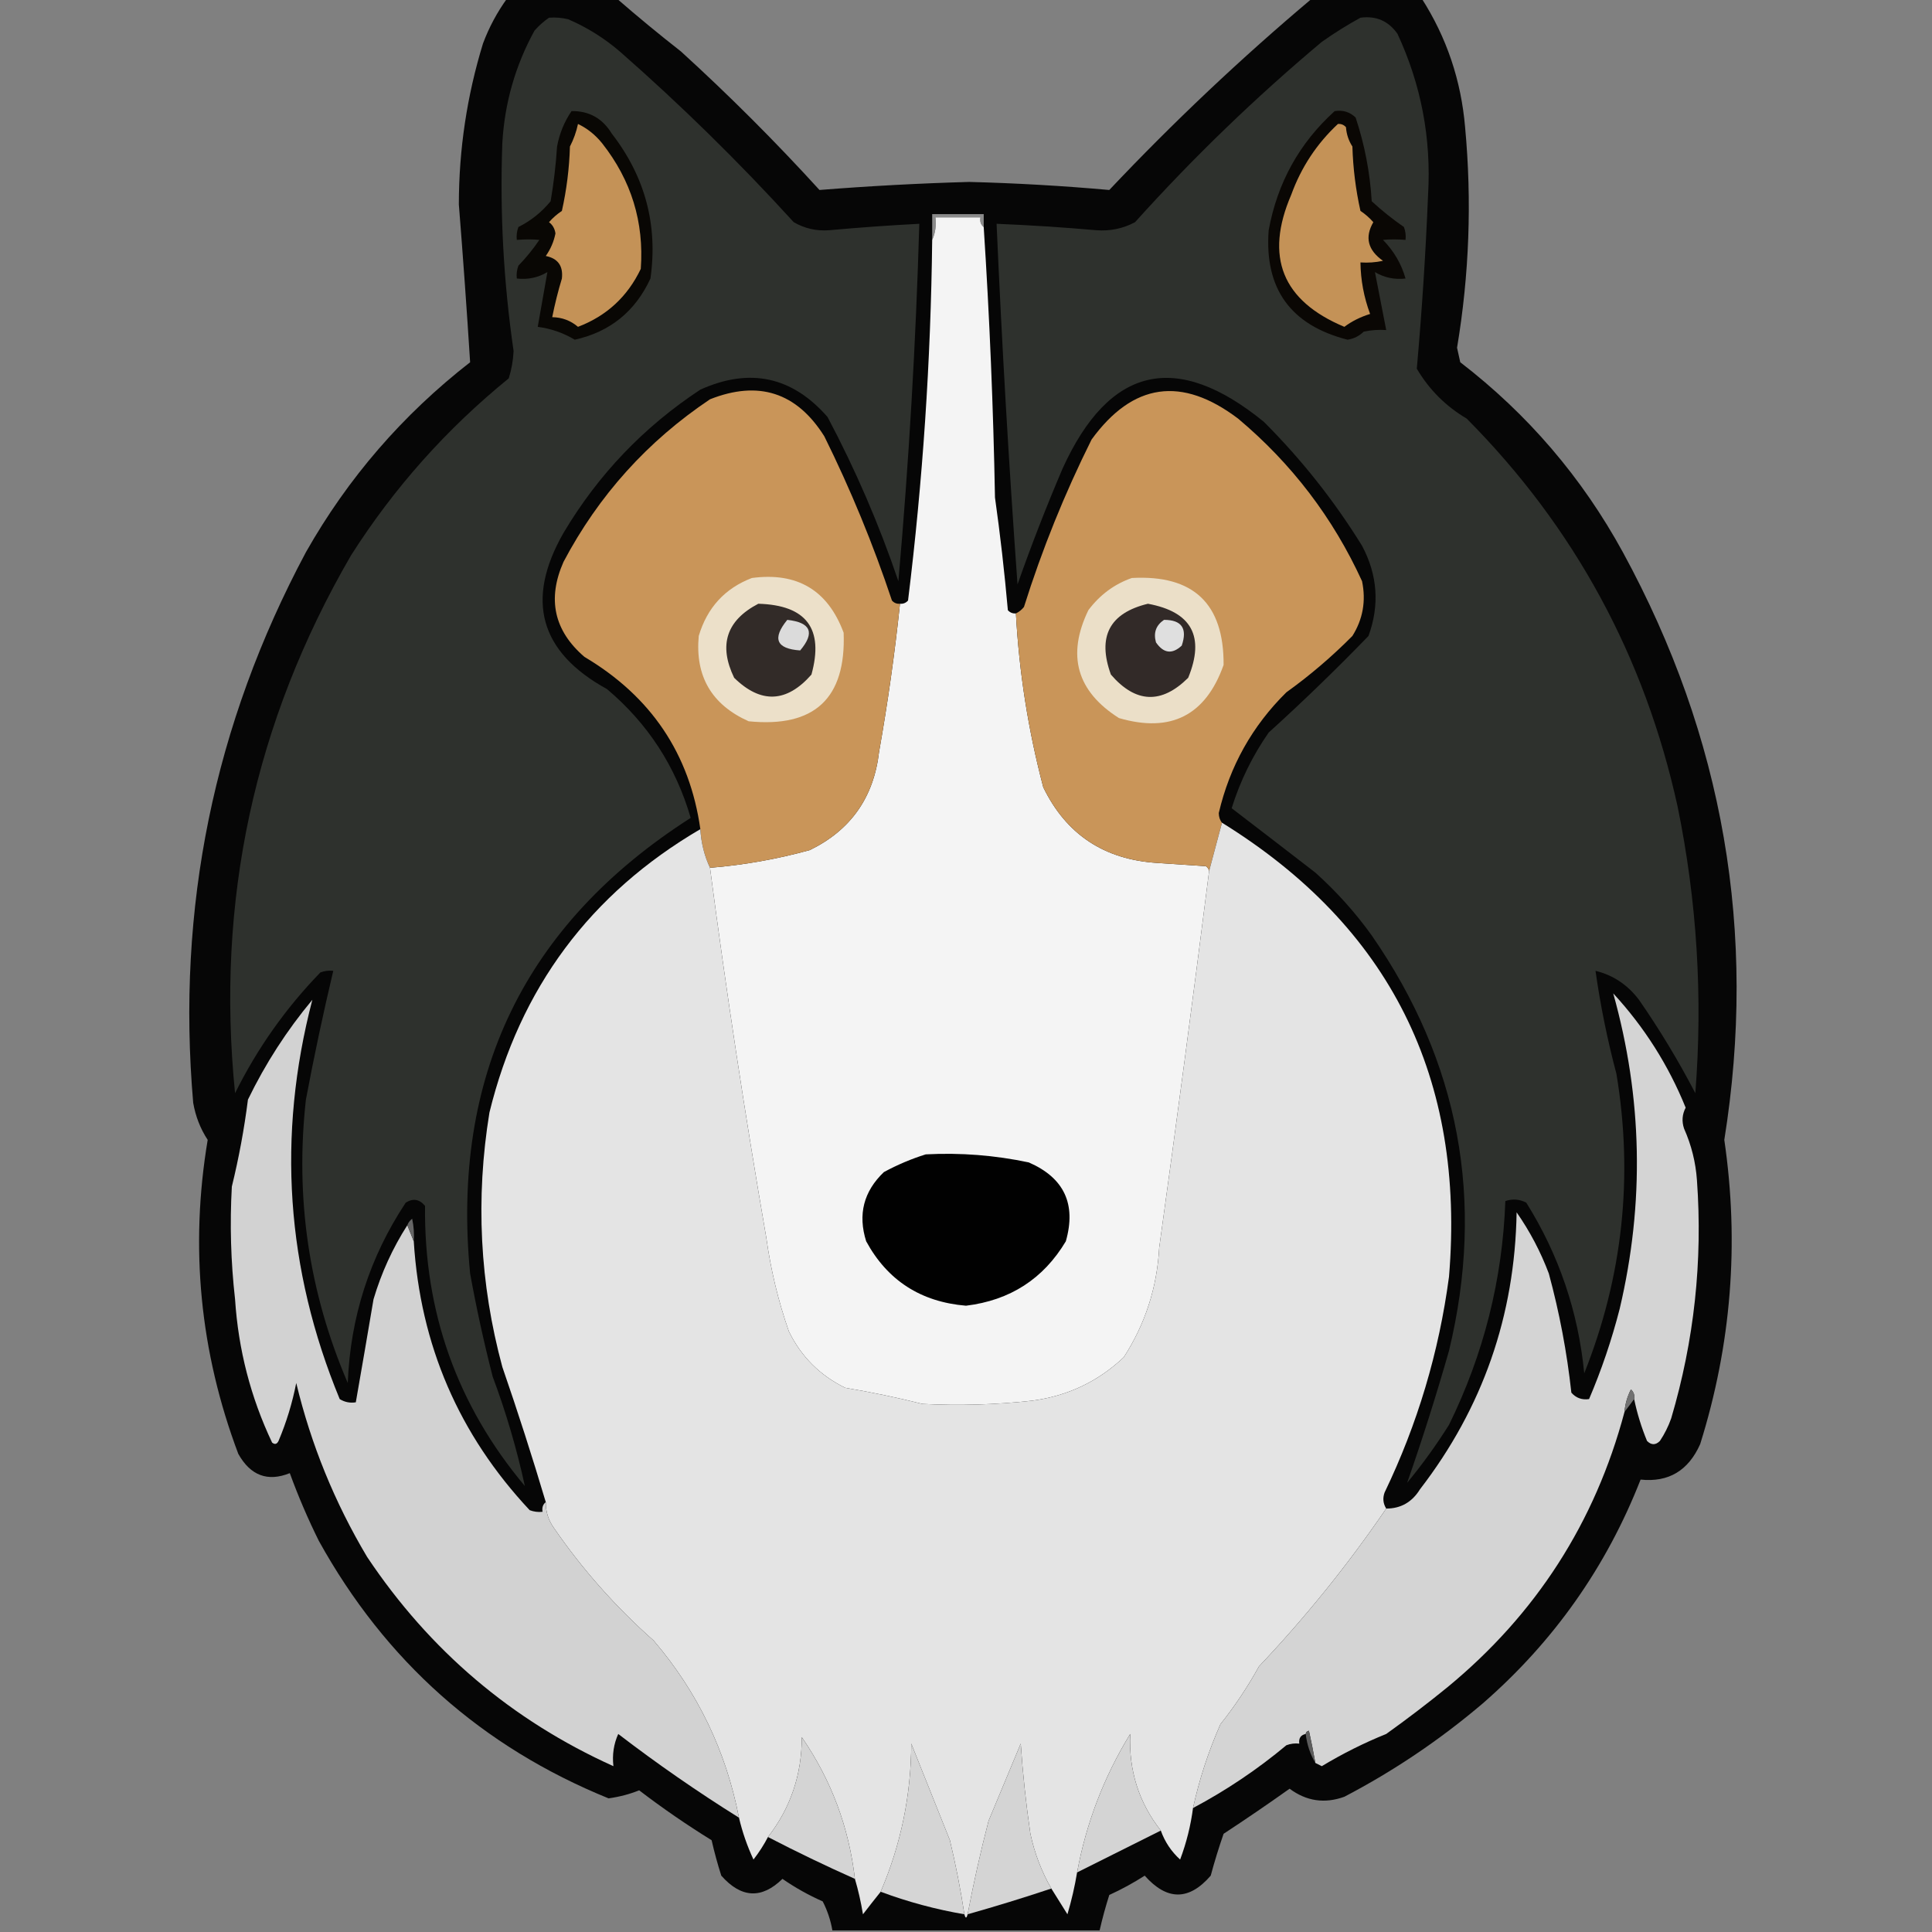 <?xml version="1.0" encoding="UTF-8"?>
<!DOCTYPE svg PUBLIC "-//W3C//DTD SVG 1.1//EN" "http://www.w3.org/Graphics/SVG/1.1/DTD/svg11.dtd">
<svg xmlns="http://www.w3.org/2000/svg" version="1.1" width="600px" height="600px" style="shape-rendering:geometricPrecision; text-rendering:geometricPrecision; image-rendering:optimizeQuality; fill-rule:evenodd; clip-rule:evenodd" xmlns:xlink="http://www.w3.org/1999/xlink">
<rect width="100%" height="100%" fill="#808080" stroke="none"/>
<g><path style="opacity:0.968" fill="#030303" d="M 157.5,-0.5 C 168.833,-0.5 180.167,-0.5 191.5,-0.5C 197.977,5.136 204.644,10.636 211.5,16C 226.5,29.667 240.833,44 254.5,59C 269.941,57.771 285.441,56.938 301,56.5C 315.564,56.877 330.064,57.711 344.5,59C 364.437,37.892 385.437,18.059 407.5,-0.5C 418.833,-0.5 430.167,-0.5 441.5,-0.5C 449.265,11.627 453.765,24.961 455,39.5C 457.135,62.425 456.301,85.258 452.5,108C 452.833,109.5 453.167,111 453.5,112.5C 474.494,128.656 491.327,148.323 504,171.5C 535.289,228.923 545.789,289.756 535.5,354C 540.19,386.096 537.69,417.596 528,448.5C 524.326,456.742 518.159,460.409 509.5,459.5C 498.864,486.643 482.531,509.81 460.5,529C 447.217,540.293 432.884,549.96 417.5,558C 411.384,560.21 405.718,559.377 400.5,555.5C 393.753,560.29 386.92,564.957 380,569.5C 378.514,573.776 377.181,578.109 376,582.5C 369.254,590.306 362.42,590.306 355.5,582.5C 351.993,584.754 348.327,586.754 344.5,588.5C 343.341,592.135 342.341,595.802 341.5,599.5C 313.833,599.5 286.167,599.5 258.5,599.5C 257.962,596.347 256.962,593.347 255.5,590.5C 251.091,588.547 246.924,586.213 243,583.5C 236.529,589.827 230.196,589.494 224,582.5C 222.844,578.877 221.844,575.211 221,571.5C 213.239,566.704 205.739,561.537 198.5,556C 195.588,557.182 192.421,558.016 189,558.5C 149.673,542.516 119.673,515.849 99,478.5C 95.611,471.664 92.611,464.664 90,457.5C 83.124,460.263 77.791,458.263 74,451.5C 62.084,419.841 58.917,387.341 64.5,354C 62.236,350.553 60.736,346.72 60,342.5C 54.77,281.981 66.437,224.981 95,171.5C 108.022,148.499 125.022,128.832 146,112.5C 144.97,96.188 143.803,79.854 142.5,63.5C 142.508,46.451 145.008,29.785 150,13.5C 151.892,8.459 154.392,3.792 157.5,-0.5 Z"/></g>
<g><path style="opacity:1" fill="#2e312d" d="M 170.5,5.5 C 172.527,5.338 174.527,5.505 176.5,6C 182.365,8.542 187.699,11.875 192.5,16C 211.468,32.635 229.468,50.301 246.5,69C 249.884,70.96 253.55,71.793 257.5,71.5C 266.825,70.652 276.158,69.986 285.5,69.5C 284.426,106.559 282.259,143.559 279,180.5C 273.026,162.888 265.692,145.888 257,129.5C 246.006,116.928 232.84,114.095 217.5,121C 199.907,132.592 185.74,147.426 175,165.5C 163.082,186.334 167.582,202.5 188.5,214C 201.195,224.699 209.862,238.032 214.5,254C 162.92,286.998 140.087,334.164 146,395.5C 147.948,406.242 150.282,416.908 153,427.5C 157.172,438.673 160.505,450.006 163,461.5C 141.981,436.45 131.647,407.45 132,374.5C 130.267,372.398 128.267,372.065 126,373.5C 114.802,390.429 108.802,409.095 108,429.5C 95.939,401.408 91.606,372.075 95,341.5C 97.526,328.068 100.359,314.735 103.5,301.5C 102.127,301.343 100.793,301.51 99.5,302C 88.723,313.113 79.89,325.613 73,339.5C 66.993,279.863 78.993,224.196 109,172.5C 122.321,151.557 138.654,133.223 158,117.5C 158.863,114.731 159.363,111.898 159.5,109C 156.384,87.6 155.218,66.1 156,44.5C 156.701,32.022 160.034,20.356 166,9.5C 167.397,7.93 168.897,6.596 170.5,5.5 Z"/></g>
<g><path style="opacity:1" fill="#2e312d" d="M 422.5,5.5 C 427.347,4.84 431.181,6.507 434,10.5C 441.361,26.325 444.527,42.992 443.5,60.5C 442.764,78.559 441.598,96.559 440,114.5C 443.833,121 449,126.167 455.5,130C 488.926,163.673 510.759,203.84 521,250.5C 527.015,279.899 528.849,309.566 526.5,339.5C 521.272,329.445 515.439,319.779 509,310.5C 505.462,305.83 500.962,302.83 495.5,301.5C 497.025,312.27 499.191,322.937 502,333.5C 507.3,365.429 503.967,396.429 492,426.5C 490.14,407.38 484.14,389.714 474,373.5C 471.936,372.409 469.769,372.242 467.5,373C 466.612,397.384 460.779,420.551 450,442.5C 446.054,448.779 441.721,454.779 437,460.5C 441.695,447.077 446.028,433.41 450,419.5C 461.249,372.817 453.249,329.817 426,290.5C 420.908,283.404 415.074,276.904 408.5,271C 399.774,264.257 391.108,257.591 382.5,251C 385.141,242.552 388.974,234.719 394,227.5C 404.637,217.864 414.971,207.864 425,197.5C 428.489,187.905 427.822,178.572 423,169.5C 414.356,155.516 404.19,142.682 392.5,131C 365.313,108.839 344.48,113.673 330,145.5C 324.941,157.343 320.274,169.343 316,181.5C 313.301,144.179 311.134,106.845 309.5,69.5C 319.845,69.925 330.178,70.592 340.5,71.5C 344.776,71.821 348.776,70.987 352.5,69C 370.565,48.933 389.898,30.267 410.5,13C 414.407,10.241 418.407,7.741 422.5,5.5 Z"/></g>
<g><path style="opacity:1" fill="#090704" d="M 177.5,34.5 C 182.945,34.425 187.112,36.758 190,41.5C 200.357,54.89 204.357,69.89 202,86.5C 197.274,96.73 189.441,103.063 178.5,105.5C 174.95,103.379 171.116,102.046 167,101.5C 168,95.833 169,90.167 170,84.5C 167.096,86.227 163.93,86.894 160.5,86.5C 160.343,85.127 160.51,83.793 161,82.5C 163.406,80.017 165.573,77.35 167.5,74.5C 165.448,74.295 163.114,74.295 160.5,74.5C 160.343,73.127 160.51,71.793 161,70.5C 164.881,68.554 168.214,65.888 171,62.5C 171.966,56.87 172.633,51.204 173,45.5C 173.751,41.46 175.251,37.793 177.5,34.5 Z"/></g>
<g><path style="opacity:1" fill="#0a0704" d="M 414.5,34.5 C 417.044,34.104 419.211,34.771 421,36.5C 423.799,44.916 425.465,53.582 426,62.5C 429.151,65.407 432.484,68.074 436,70.5C 436.49,71.793 436.657,73.127 436.5,74.5C 433.886,74.295 431.552,74.295 429.5,74.5C 432.906,77.993 435.239,81.993 436.5,86.5C 433.07,86.894 429.904,86.227 427,84.5C 428.15,90.444 429.316,96.444 430.5,102.5C 428.143,102.337 425.81,102.503 423.5,103C 422.107,104.363 420.441,105.196 418.5,105.5C 400.802,100.976 392.635,89.643 394,71.5C 396.703,56.75 403.536,44.417 414.5,34.5 Z"/></g>
<g><path style="opacity:1" fill="#c49257" d="M 179.5,38.5 C 182.394,39.882 184.894,41.882 187,44.5C 196.052,55.987 200.052,68.987 199,83.5C 194.881,92.121 188.381,98.121 179.5,101.5C 177.208,99.551 174.541,98.551 171.5,98.5C 172.301,94.46 173.301,90.46 174.5,86.5C 174.936,82.591 173.269,80.258 169.5,79.5C 171.006,77.346 172.006,75.012 172.5,72.5C 172.291,71.005 171.624,69.839 170.5,69C 171.685,67.647 173.019,66.48 174.5,65.5C 175.968,58.925 176.801,52.258 177,45.5C 178.144,43.291 178.977,40.957 179.5,38.5 Z"/></g>
<g><path style="opacity:1" fill="#c49257" d="M 415.5,38.5 C 416.496,38.414 417.329,38.748 418,39.5C 418.17,41.715 418.837,43.715 420,45.5C 420.199,52.258 421.032,58.925 422.5,65.5C 423.981,66.48 425.315,67.647 426.5,69C 423.78,73.675 424.78,77.675 429.5,81C 427.19,81.497 424.857,81.663 422.5,81.5C 422.575,87.005 423.575,92.338 425.5,97.5C 422.515,98.418 419.848,99.752 417.5,101.5C 398.196,93.425 392.696,79.758 401,60.5C 404.092,51.972 408.926,44.638 415.5,38.5 Z"/></g>
<g><path style="opacity:1" fill="#8b8b8b" d="M 305.5,70.5 C 304.596,69.791 304.263,68.791 304.5,67.5C 299.833,67.5 295.167,67.5 290.5,67.5C 290.802,70.059 290.468,72.393 289.5,74.5C 289.5,71.833 289.5,69.167 289.5,66.5C 294.833,66.5 300.167,66.5 305.5,66.5C 305.5,67.833 305.5,69.167 305.5,70.5 Z"/></g>
<g><path style="opacity:1" fill="#f4f4f4" d="M 305.5,70.5 C 307.316,98.441 308.483,126.441 309,154.5C 310.626,166.026 311.959,177.693 313,189.5C 313.671,190.252 314.504,190.586 315.5,190.5C 316.493,208.793 319.327,226.793 324,244.5C 331.128,259.165 342.961,266.998 359.5,268C 364.5,268.333 369.5,268.667 374.5,269C 375.056,269.383 375.389,269.883 375.5,270.5C 370.572,309.496 365.406,348.496 360,387.5C 359.332,399.837 355.665,411.171 349,421.5C 341.023,429.056 331.523,433.556 320.5,435C 309.188,436.253 297.855,436.586 286.5,436C 278.552,434.012 270.552,432.346 262.5,431C 254.667,427.167 248.833,421.333 245,413.5C 241.706,404.071 239.373,394.405 238,384.5C 231.354,346.136 225.521,307.802 220.5,269.5C 230.975,268.649 241.308,266.816 251.5,264C 264.186,257.817 271.353,247.651 273,233.5C 275.712,218.231 277.878,202.898 279.5,187.5C 280.496,187.586 281.329,187.252 282,186.5C 286.571,149.402 289.071,112.068 289.5,74.5C 290.468,72.393 290.802,70.059 290.5,67.5C 295.167,67.5 299.833,67.5 304.5,67.5C 304.263,68.791 304.596,69.791 305.5,70.5 Z"/></g>
<g><path style="opacity:1" fill="#c99559" d="M 279.5,187.5 C 277.878,202.898 275.712,218.231 273,233.5C 271.353,247.651 264.186,257.817 251.5,264C 241.308,266.816 230.975,268.649 220.5,269.5C 218.755,265.8 217.755,261.8 217.5,257.5C 214.192,234.112 202.192,216.279 181.5,204C 172.061,195.886 169.895,186.052 175,174.5C 185.913,153.846 201.08,137.012 220.5,124C 235.584,118.029 247.418,121.862 256,135.5C 264.172,152.016 271.172,169.016 277,186.5C 277.671,187.252 278.504,187.586 279.5,187.5 Z"/></g>
<g><path style="opacity:1" fill="#c99559" d="M 379.5,255.5 C 378.155,260.589 376.821,265.589 375.5,270.5C 375.389,269.883 375.056,269.383 374.5,269C 369.5,268.667 364.5,268.333 359.5,268C 342.961,266.998 331.128,259.165 324,244.5C 319.327,226.793 316.493,208.793 315.5,190.5C 316.458,190.047 317.292,189.381 318,188.5C 323.628,170.618 330.628,153.284 339,136.5C 351.805,118.899 366.971,116.733 384.5,130C 401.164,143.986 413.997,160.82 423,180.5C 424.266,186.631 423.266,192.298 420,197.5C 413.632,203.926 406.798,209.759 399.5,215C 388.908,225.441 381.908,237.941 378.5,252.5C 378.52,253.726 378.853,254.726 379.5,255.5 Z"/></g>
<g><path style="opacity:1" fill="#ece0c9" d="M 233.5,179.5 C 247.594,177.625 257.094,183.292 262,196.5C 262.773,216.884 252.94,226.051 232.5,224C 221.012,218.857 215.845,210.024 217,197.5C 219.619,188.719 225.119,182.719 233.5,179.5 Z"/></g>
<g><path style="opacity:1" fill="#ebdfc8" d="M 351.5,179.5 C 370.621,178.456 380.121,187.456 380,206.5C 374.431,222.202 363.598,227.702 347.5,223C 334.397,214.686 331.23,203.519 338,189.5C 341.579,184.731 346.079,181.397 351.5,179.5 Z"/></g>
<g><path style="opacity:1" fill="#322b28" d="M 235.5,187.5 C 250.434,187.92 255.934,195.253 252,209.5C 244.288,218.27 236.288,218.603 228,210.5C 223.094,200.331 225.594,192.664 235.5,187.5 Z"/></g>
<g><path style="opacity:1" fill="#322a28" d="M 356.5,187.5 C 370.088,190.008 374.255,197.675 369,210.5C 360.692,218.74 352.692,218.406 345,209.5C 340.721,197.719 344.554,190.386 356.5,187.5 Z"/></g>
<g><path style="opacity:1" fill="#dbdbdb" d="M 244.5,192.5 C 251.821,193.319 253.154,196.486 248.5,202C 241.075,201.484 239.742,198.318 244.5,192.5 Z"/></g>
<g><path style="opacity:1" fill="#dfdfdf" d="M 361.5,192.5 C 366.989,192.504 368.822,195.171 367,200.5C 364.034,203.265 361.367,202.932 359,199.5C 358.162,196.519 358.995,194.186 361.5,192.5 Z"/></g>
<g><path style="opacity:1" fill="#e4e4e4" d="M 379.5,255.5 C 431.644,287.788 455.144,334.788 450,396.5C 446.888,419.926 440.221,442.259 430,463.5C 429.36,465.265 429.527,466.932 430.5,468.5C 418.685,485.827 405.518,502.16 391,517.5C 387.496,523.844 383.496,529.844 379,535.5C 375.289,543.912 372.456,552.578 370.5,561.5C 369.785,566.98 368.452,572.313 366.5,577.5C 363.748,574.996 361.748,571.996 360.5,568.5C 353.668,559.794 350.501,549.794 351,538.5C 342.838,551.821 337.338,566.154 334.5,581.5C 333.779,585.863 332.779,590.196 331.5,594.5C 329.822,591.805 328.156,589.139 326.5,586.5C 323.455,581.203 321.288,575.536 320,569.5C 318.634,560.206 317.634,550.873 317,541.5C 313.667,549.5 310.333,557.5 307,565.5C 304.507,575.138 302.34,584.804 300.5,594.5C 300.167,595.833 299.833,595.833 299.5,594.5C 298.323,586.783 296.823,579.116 295,571.5C 291,561.5 287,551.5 283,541.5C 282.94,557.544 279.773,572.878 273.5,587.5C 271.686,589.764 269.853,592.097 268,594.5C 267.367,590.653 266.533,586.986 265.5,583.5C 263.65,567.466 258.15,552.799 249,539.5C 249.02,551.113 245.52,561.446 238.5,570.5C 237.223,572.95 235.723,575.283 234,577.5C 232.027,573.247 230.527,568.913 229.5,564.5C 225.474,543.782 216.64,525.449 203,509.5C 191.18,499.022 180.847,487.355 172,474.5C 170.293,472.091 169.46,469.425 169.5,466.5C 165.309,452.426 160.809,438.426 156,424.5C 148.982,398.559 147.649,372.225 152,345.5C 161.477,306.841 183.311,277.508 217.5,257.5C 217.755,261.8 218.755,265.8 220.5,269.5C 225.521,307.802 231.354,346.136 238,384.5C 239.373,394.405 241.706,404.071 245,413.5C 248.833,421.333 254.667,427.167 262.5,431C 270.552,432.346 278.552,434.012 286.5,436C 297.855,436.586 309.188,436.253 320.5,435C 331.523,433.556 341.023,429.056 349,421.5C 355.665,411.171 359.332,399.837 360,387.5C 365.406,348.496 370.572,309.496 375.5,270.5C 376.821,265.589 378.155,260.589 379.5,255.5 Z"/></g>
<g><path style="opacity:1" fill="#d4d4d4" d="M 507.5,434.5 C 507.719,433.325 507.386,432.325 506.5,431.5C 505.365,433.707 504.699,436.04 504.5,438.5C 495.353,472.832 477.02,501.332 449.5,524C 443.285,529.056 436.952,533.89 430.5,538.5C 423.596,541.285 416.93,544.619 410.5,548.5C 409.817,548.137 409.15,547.804 408.5,547.5C 407.907,544.2 407.24,540.866 406.5,537.5C 405.893,537.624 405.56,537.957 405.5,538.5C 403.952,538.821 403.285,539.821 403.5,541.5C 402.127,541.343 400.793,541.51 399.5,542C 390.537,549.486 380.87,555.986 370.5,561.5C 372.456,552.578 375.289,543.912 379,535.5C 383.496,529.844 387.496,523.844 391,517.5C 405.518,502.16 418.685,485.827 430.5,468.5C 435.029,468.504 438.529,466.504 441,462.5C 460.465,437.241 470.465,408.574 471,376.5C 475.113,382.391 478.446,388.724 481,395.5C 484.303,407.649 486.636,419.982 488,432.5C 489.444,434.155 491.278,434.822 493.5,434.5C 497.363,425.445 500.53,416.112 503,406.5C 510.756,373.621 510.089,340.954 501,308.5C 510.653,318.974 518.153,330.807 523.5,344C 522.409,346.064 522.242,348.231 523,350.5C 525.272,355.59 526.606,360.923 527,366.5C 528.817,391.661 526.151,416.327 519,440.5C 518.115,443 516.948,445.333 515.5,447.5C 514.167,448.833 512.833,448.833 511.5,447.5C 509.751,443.255 508.417,438.922 507.5,434.5 Z"/></g>
<g><path style="opacity:1" fill="#d2d2d2" d="M 126.5,380.5 C 127.167,382.167 127.833,383.833 128.5,385.5C 130.505,417.695 142.505,445.528 164.5,469C 165.793,469.49 167.127,469.657 168.5,469.5C 168.263,468.209 168.596,467.209 169.5,466.5C 169.46,469.425 170.293,472.091 172,474.5C 180.847,487.355 191.18,499.022 203,509.5C 216.64,525.449 225.474,543.782 229.5,564.5C 216.605,556.444 204.105,547.777 192,538.5C 190.595,541.619 190.095,544.952 190.5,548.5C 158.916,534.249 133.416,512.582 114,483.5C 103.92,466.586 96.586,448.586 92,429.5C 90.784,435.702 88.95,441.702 86.5,447.5C 85.998,448.521 85.332,448.688 84.5,448C 77.848,433.952 74.015,419.119 73,403.5C 71.682,391.857 71.349,380.191 72,368.5C 74.179,359.605 75.846,350.605 77,341.5C 82.421,330.316 89.087,319.983 97,310.5C 85.981,352.756 88.815,394.089 105.5,434.5C 107.045,435.452 108.712,435.785 110.5,435.5C 112.363,424.851 114.196,414.184 116,403.5C 118.435,395.3 121.935,387.633 126.5,380.5 Z"/></g>
<g><path style="opacity:1" fill="#010101" d="M 287.5,358.5 C 298.296,357.932 308.963,358.766 319.5,361C 330.471,365.778 334.305,373.944 331,385.5C 324.037,397.162 313.703,403.829 300,405.5C 285.955,404.326 275.621,397.659 269,385.5C 266.371,377.182 268.205,370.015 274.5,364C 278.76,361.703 283.093,359.87 287.5,358.5 Z"/></g>
<g><path style="opacity:1" fill="#666666" d="M 128.5,385.5 C 127.833,383.833 127.167,382.167 126.5,380.5C 126.783,379.711 127.283,379.044 128,378.5C 128.497,380.81 128.663,383.143 128.5,385.5 Z"/></g>
<g><path style="opacity:1" fill="#717171" d="M 507.5,434.5 C 506.5,435.833 505.5,437.167 504.5,438.5C 504.699,436.04 505.365,433.707 506.5,431.5C 507.386,432.325 507.719,433.325 507.5,434.5 Z"/></g>
<g><path style="opacity:1" fill="#d4d4d4" d="M 265.5,583.5 C 256.352,579.425 247.352,575.092 238.5,570.5C 245.52,561.446 249.02,551.113 249,539.5C 258.15,552.799 263.65,567.466 265.5,583.5 Z"/></g>
<g><path style="opacity:1" fill="#d4d4d4" d="M 360.5,568.5 C 351.833,572.833 343.167,577.167 334.5,581.5C 337.338,566.154 342.838,551.821 351,538.5C 350.501,549.794 353.668,559.794 360.5,568.5 Z"/></g>
<g><path style="opacity:1" fill="#5d5d5d" d="M 405.5,538.5 C 405.56,537.957 405.893,537.624 406.5,537.5C 407.24,540.866 407.907,544.2 408.5,547.5C 406.89,544.797 405.89,541.797 405.5,538.5 Z"/></g>
<g><path style="opacity:1" fill="#d5d5d5" d="M 299.5,594.5 C 290.626,592.987 281.96,590.654 273.5,587.5C 279.773,572.878 282.94,557.544 283,541.5C 287,551.5 291,561.5 295,571.5C 296.823,579.116 298.323,586.783 299.5,594.5 Z"/></g>
<g><path style="opacity:1" fill="#d4d4d4" d="M 326.5,586.5 C 317.905,589.365 309.239,592.031 300.5,594.5C 302.34,584.804 304.507,575.138 307,565.5C 310.333,557.5 313.667,549.5 317,541.5C 317.634,550.873 318.634,560.206 320,569.5C 321.288,575.536 323.455,581.203 326.5,586.5 Z"/></g>
</svg>
